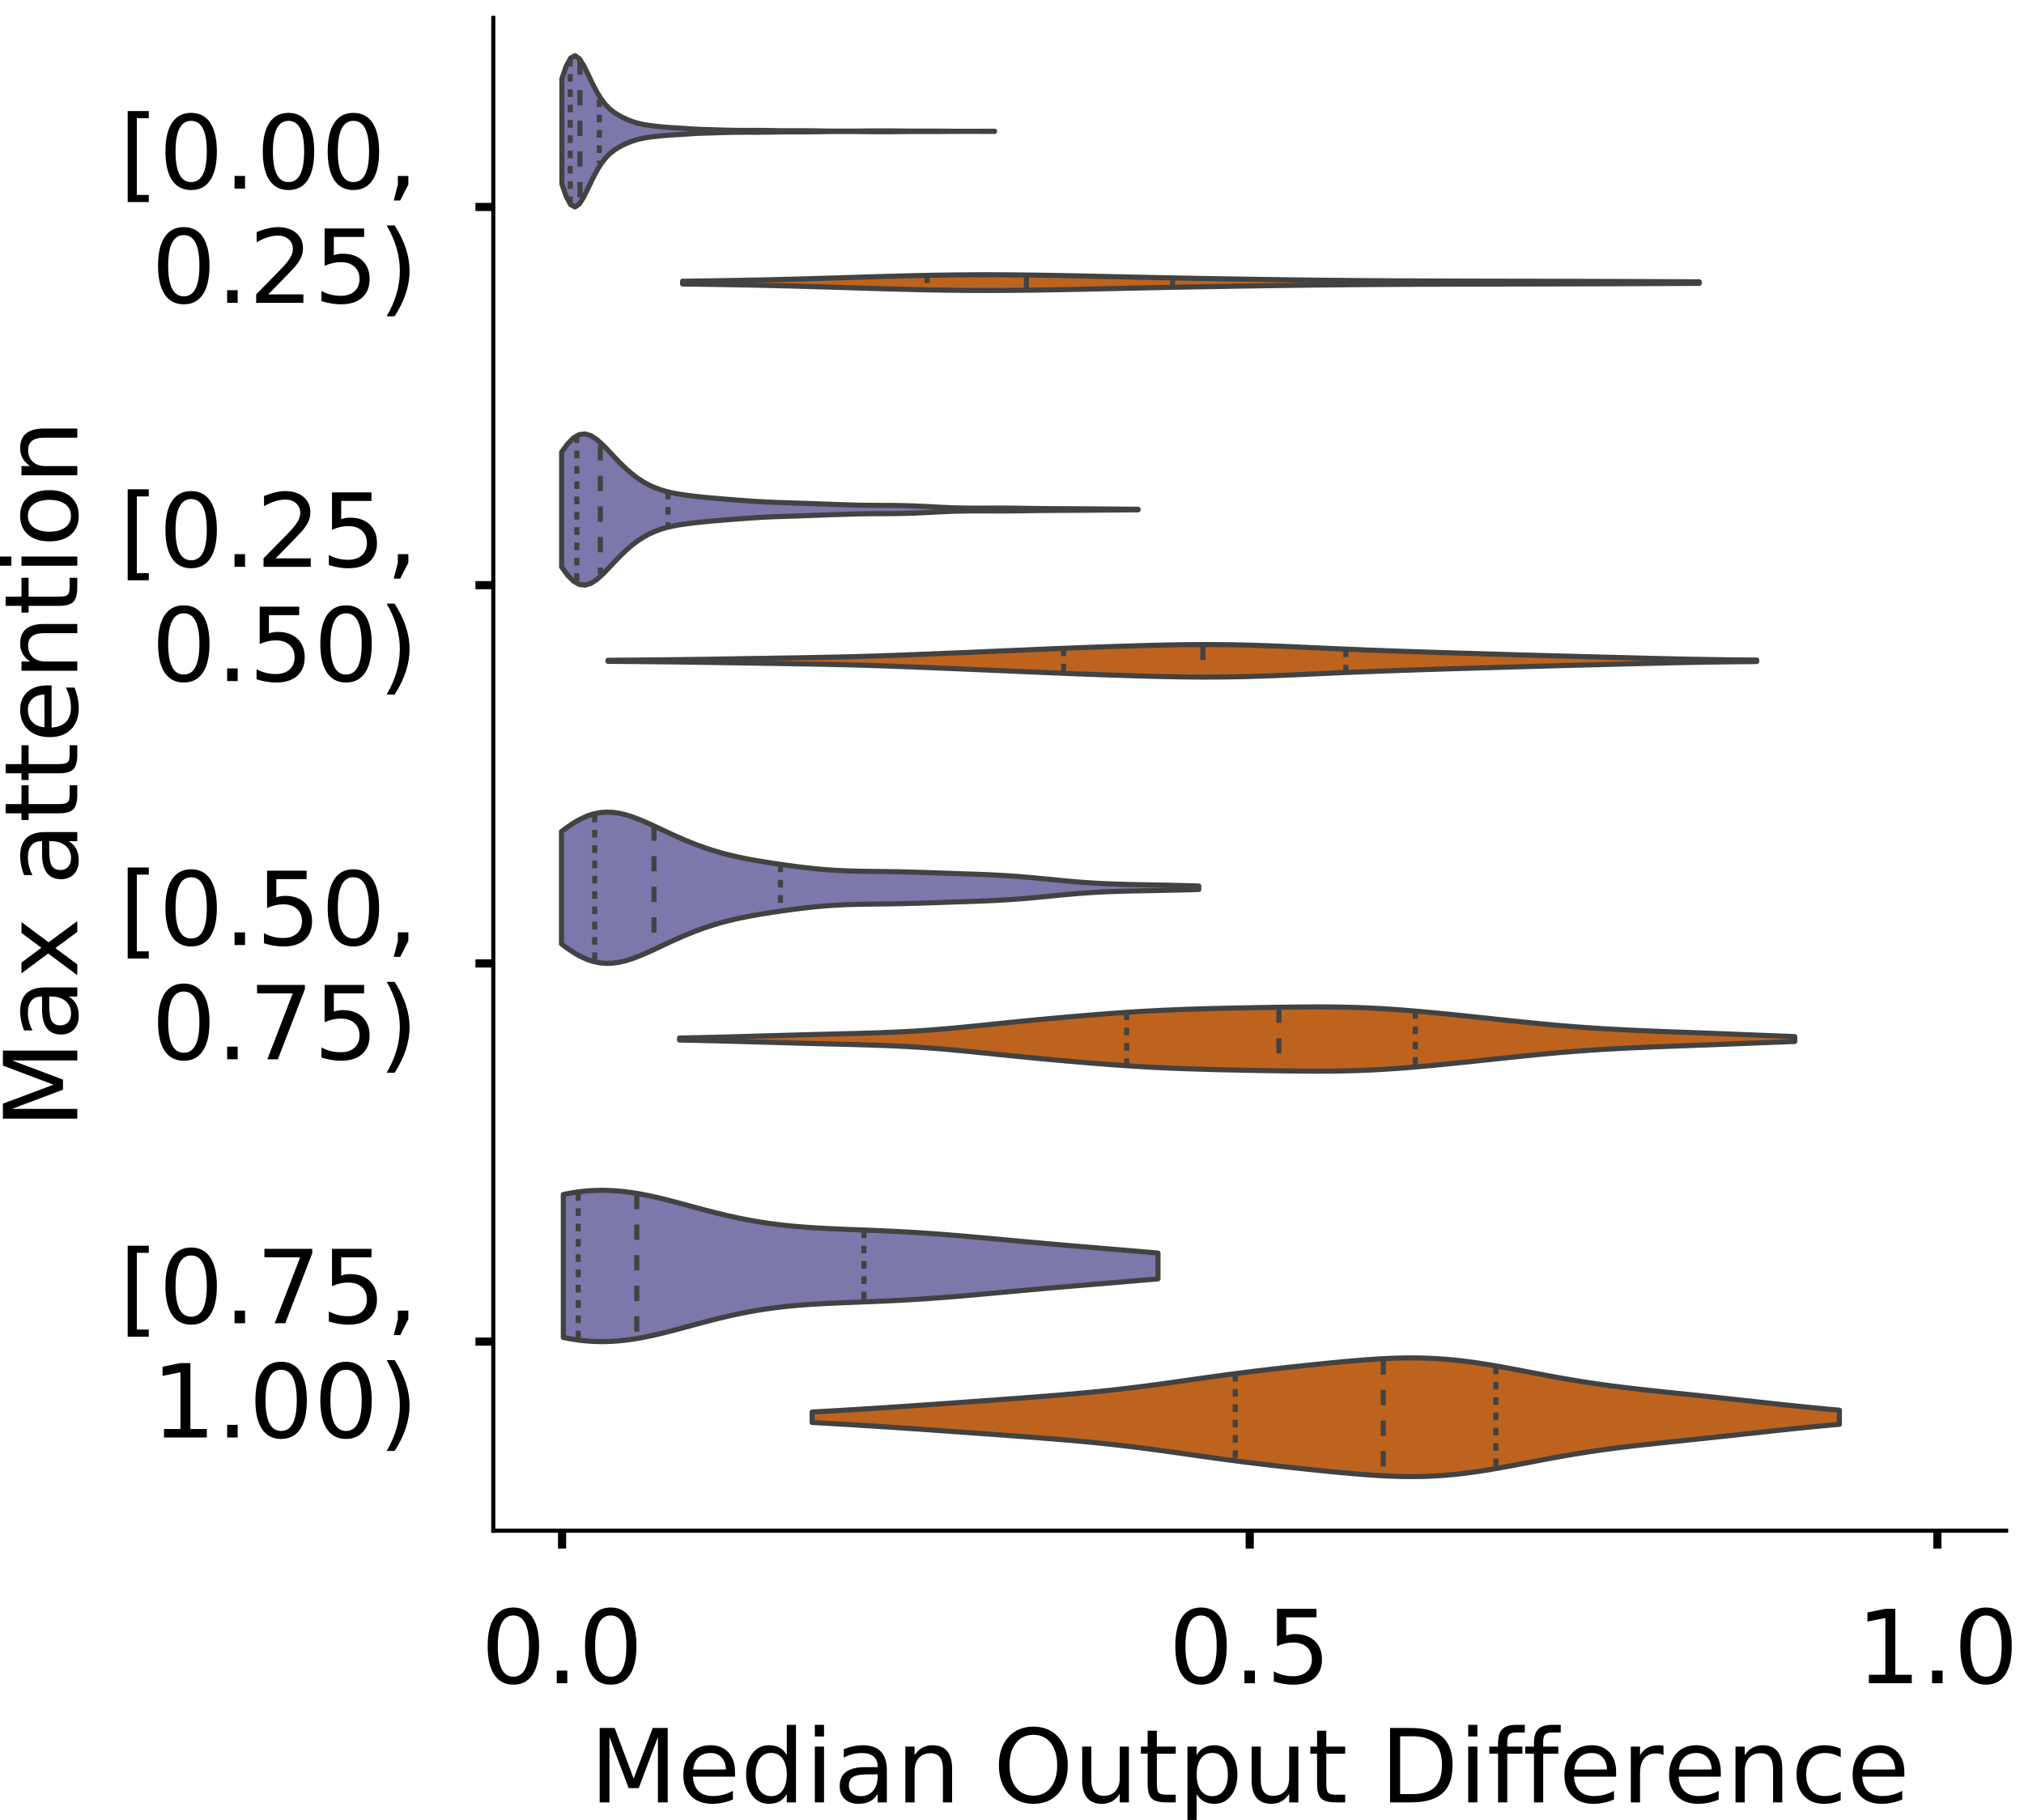 <?xml version="1.0" encoding="utf-8" standalone="no"?>
<!DOCTYPE svg PUBLIC "-//W3C//DTD SVG 1.1//EN"
  "http://www.w3.org/Graphics/SVG/1.1/DTD/svg11.dtd">
<!-- Created with matplotlib (https://matplotlib.org/) -->
<svg height="356.753pt" version="1.1" viewBox="0 0 396.753 356.753" width="396.753pt" xmlns="http://www.w3.org/2000/svg" xmlns:xlink="http://www.w3.org/1999/xlink">
 <defs>
  <style type="text/css">
*{stroke-linecap:butt;stroke-linejoin:round;}
  </style>
 </defs>
 <g id="figure_1">
  <g id="patch_1">
   <path d="M 0 356.753 
L 396.753 356.753 
L 396.753 0 
L 0 0 
z
" style="fill:#ffffff;"/>
  </g>
  <g id="axes_1">
   <g id="patch_2">
    <path d="M 96.7 300.053 
L 393.253 300.053 
L 393.253 3.5 
L 96.7 3.5 
z
" style="fill:#ffffff;"/>
   </g>
   <g id="PolyCollection_1">
    <defs>
     <path d="M 110.144 -320.684 
L 110.144 -341.34 
L 111.001 -343.789 
L 111.858 -345.376 
L 112.714 -345.839 
L 113.571 -345.24 
L 114.428 -343.881 
L 115.285 -342.144 
L 116.142 -340.353 
L 116.998 -338.717 
L 117.855 -337.335 
L 118.712 -336.227 
L 119.569 -335.365 
L 120.426 -334.692 
L 121.282 -334.149 
L 122.139 -333.693 
L 122.996 -333.3 
L 123.853 -332.964 
L 124.71 -332.686 
L 125.567 -332.467 
L 126.423 -332.299 
L 127.28 -332.168 
L 128.137 -332.058 
L 128.994 -331.96 
L 129.851 -331.872 
L 130.707 -331.799 
L 131.564 -331.739 
L 132.421 -331.688 
L 133.278 -331.638 
L 134.135 -331.582 
L 134.992 -331.523 
L 135.848 -331.467 
L 136.705 -331.421 
L 137.562 -331.386 
L 138.419 -331.361 
L 139.276 -331.338 
L 140.132 -331.313 
L 140.989 -331.284 
L 141.846 -331.255 
L 142.703 -331.231 
L 143.56 -331.213 
L 144.417 -331.201 
L 145.273 -331.196 
L 146.13 -331.193 
L 146.987 -331.194 
L 147.844 -331.195 
L 148.701 -331.195 
L 149.557 -331.19 
L 150.414 -331.178 
L 151.271 -331.161 
L 152.128 -331.144 
L 152.985 -331.13 
L 153.842 -331.122 
L 154.698 -331.12 
L 155.555 -331.122 
L 156.412 -331.124 
L 157.269 -331.124 
L 158.126 -331.121 
L 158.982 -331.114 
L 159.839 -331.103 
L 160.696 -331.088 
L 161.553 -331.074 
L 162.41 -331.062 
L 163.267 -331.054 
L 164.123 -331.049 
L 164.98 -331.047 
L 165.837 -331.048 
L 166.694 -331.05 
L 167.551 -331.056 
L 168.407 -331.063 
L 169.264 -331.073 
L 170.121 -331.082 
L 170.978 -331.09 
L 171.835 -331.095 
L 172.691 -331.096 
L 173.548 -331.094 
L 174.405 -331.089 
L 175.262 -331.082 
L 176.119 -331.074 
L 176.976 -331.066 
L 177.832 -331.058 
L 178.689 -331.051 
L 179.546 -331.049 
L 180.403 -331.049 
L 181.26 -331.052 
L 182.116 -331.054 
L 182.973 -331.054 
L 183.83 -331.051 
L 184.687 -331.044 
L 185.544 -331.036 
L 186.401 -331.028 
L 187.257 -331.021 
L 188.114 -331.017 
L 188.971 -331.015 
L 189.828 -331.015 
L 190.685 -331.016 
L 191.541 -331.02 
L 192.398 -331.024 
L 193.255 -331.03 
L 194.112 -331.034 
L 194.969 -331.035 
L 194.969 -330.989 
L 194.969 -330.989 
L 194.112 -330.99 
L 193.255 -330.994 
L 192.398 -330.999 
L 191.541 -331.004 
L 190.685 -331.007 
L 189.828 -331.009 
L 188.971 -331.009 
L 188.114 -331.007 
L 187.257 -331.002 
L 186.401 -330.996 
L 185.544 -330.988 
L 184.687 -330.979 
L 183.83 -330.973 
L 182.973 -330.969 
L 182.116 -330.969 
L 181.26 -330.972 
L 180.403 -330.974 
L 179.546 -330.975 
L 178.689 -330.972 
L 177.832 -330.966 
L 176.976 -330.958 
L 176.119 -330.949 
L 175.262 -330.941 
L 174.405 -330.934 
L 173.548 -330.93 
L 172.691 -330.928 
L 171.835 -330.929 
L 170.978 -330.934 
L 170.121 -330.941 
L 169.264 -330.951 
L 168.407 -330.96 
L 167.551 -330.968 
L 166.694 -330.973 
L 165.837 -330.976 
L 164.98 -330.976 
L 164.123 -330.974 
L 163.267 -330.97 
L 162.41 -330.962 
L 161.553 -330.95 
L 160.696 -330.935 
L 159.839 -330.921 
L 158.982 -330.91 
L 158.126 -330.902 
L 157.269 -330.899 
L 156.412 -330.9 
L 155.555 -330.902 
L 154.698 -330.903 
L 153.842 -330.902 
L 152.985 -330.894 
L 152.128 -330.88 
L 151.271 -330.862 
L 150.414 -330.846 
L 149.557 -330.834 
L 148.701 -330.829 
L 147.844 -330.828 
L 146.987 -330.83 
L 146.13 -330.83 
L 145.273 -330.828 
L 144.417 -330.822 
L 143.56 -330.811 
L 142.703 -330.793 
L 141.846 -330.768 
L 140.989 -330.74 
L 140.132 -330.711 
L 139.276 -330.686 
L 138.419 -330.663 
L 137.562 -330.637 
L 136.705 -330.603 
L 135.848 -330.556 
L 134.992 -330.5 
L 134.135 -330.441 
L 133.278 -330.386 
L 132.421 -330.335 
L 131.564 -330.285 
L 130.707 -330.225 
L 129.851 -330.151 
L 128.994 -330.064 
L 128.137 -329.965 
L 127.28 -329.855 
L 126.423 -329.724 
L 125.567 -329.557 
L 124.71 -329.338 
L 123.853 -329.06 
L 122.996 -328.724 
L 122.139 -328.33 
L 121.282 -327.874 
L 120.426 -327.332 
L 119.569 -326.659 
L 118.712 -325.796 
L 117.855 -324.689 
L 116.998 -323.307 
L 116.142 -321.67 
L 115.285 -319.879 
L 114.428 -318.142 
L 113.571 -316.784 
L 112.714 -316.184 
L 111.858 -316.647 
L 111.001 -318.235 
L 110.144 -320.684 
z
" id="m9e7b9c4197" style="stroke:#424242;"/>
    </defs>
    <g clip-path="url(#pe3a9eec115)">
     <use style="fill:#7c78ab;stroke:#424242;" x="0" xlink:href="#m9e7b9c4197" y="356.753"/>
    </g>
   </g>
   <g id="PolyCollection_2">
    <defs>
     <path d="M 133.806 -301.082 
L 133.806 -301.631 
L 135.819 -301.656 
L 137.832 -301.683 
L 139.845 -301.712 
L 141.858 -301.744 
L 143.871 -301.778 
L 145.884 -301.815 
L 147.897 -301.855 
L 149.91 -301.898 
L 151.923 -301.944 
L 153.936 -301.994 
L 155.949 -302.046 
L 157.962 -302.101 
L 159.975 -302.159 
L 161.988 -302.219 
L 164.001 -302.28 
L 166.014 -302.343 
L 168.028 -302.406 
L 170.041 -302.468 
L 172.054 -302.528 
L 174.067 -302.587 
L 176.08 -302.642 
L 178.093 -302.694 
L 180.106 -302.741 
L 182.119 -302.782 
L 184.132 -302.818 
L 186.145 -302.847 
L 188.158 -302.869 
L 190.171 -302.885 
L 192.184 -302.893 
L 194.197 -302.894 
L 196.21 -302.888 
L 198.223 -302.875 
L 200.236 -302.857 
L 202.249 -302.833 
L 204.262 -302.804 
L 206.275 -302.77 
L 208.288 -302.734 
L 210.301 -302.694 
L 212.314 -302.652 
L 214.327 -302.609 
L 216.34 -302.565 
L 218.353 -302.52 
L 220.366 -302.476 
L 222.38 -302.432 
L 224.393 -302.39 
L 226.406 -302.348 
L 228.419 -302.307 
L 230.432 -302.267 
L 232.445 -302.229 
L 234.458 -302.192 
L 236.471 -302.156 
L 238.484 -302.121 
L 240.497 -302.087 
L 242.51 -302.054 
L 244.523 -302.023 
L 246.536 -301.992 
L 248.549 -301.962 
L 250.562 -301.933 
L 252.575 -301.906 
L 254.588 -301.88 
L 256.601 -301.855 
L 258.614 -301.831 
L 260.627 -301.809 
L 262.64 -301.789 
L 264.653 -301.77 
L 266.666 -301.752 
L 268.679 -301.736 
L 270.692 -301.722 
L 272.705 -301.709 
L 274.718 -301.698 
L 276.731 -301.688 
L 278.745 -301.679 
L 280.758 -301.671 
L 282.771 -301.664 
L 284.784 -301.658 
L 286.797 -301.652 
L 288.81 -301.647 
L 290.823 -301.643 
L 292.836 -301.639 
L 294.849 -301.635 
L 296.862 -301.631 
L 298.875 -301.627 
L 300.888 -301.623 
L 302.901 -301.619 
L 304.914 -301.615 
L 306.927 -301.61 
L 308.94 -301.605 
L 310.953 -301.599 
L 312.966 -301.593 
L 314.979 -301.587 
L 316.992 -301.58 
L 319.005 -301.572 
L 321.018 -301.564 
L 323.031 -301.555 
L 325.044 -301.546 
L 327.057 -301.537 
L 329.07 -301.527 
L 331.083 -301.517 
L 333.097 -301.507 
L 333.097 -301.206 
L 333.097 -301.206 
L 331.083 -301.196 
L 329.07 -301.186 
L 327.057 -301.176 
L 325.044 -301.167 
L 323.031 -301.158 
L 321.018 -301.149 
L 319.005 -301.141 
L 316.992 -301.133 
L 314.979 -301.126 
L 312.966 -301.12 
L 310.953 -301.114 
L 308.94 -301.108 
L 306.927 -301.103 
L 304.914 -301.098 
L 302.901 -301.094 
L 300.888 -301.09 
L 298.875 -301.086 
L 296.862 -301.082 
L 294.849 -301.078 
L 292.836 -301.074 
L 290.823 -301.07 
L 288.81 -301.066 
L 286.797 -301.061 
L 284.784 -301.055 
L 282.771 -301.049 
L 280.758 -301.042 
L 278.745 -301.034 
L 276.731 -301.025 
L 274.718 -301.015 
L 272.705 -301.004 
L 270.692 -300.991 
L 268.679 -300.977 
L 266.666 -300.961 
L 264.653 -300.943 
L 262.64 -300.924 
L 260.627 -300.904 
L 258.614 -300.882 
L 256.601 -300.858 
L 254.588 -300.833 
L 252.575 -300.807 
L 250.562 -300.78 
L 248.549 -300.751 
L 246.536 -300.721 
L 244.523 -300.69 
L 242.51 -300.659 
L 240.497 -300.626 
L 238.484 -300.592 
L 236.471 -300.557 
L 234.458 -300.521 
L 232.445 -300.484 
L 230.432 -300.446 
L 228.419 -300.406 
L 226.406 -300.365 
L 224.393 -300.323 
L 222.38 -300.281 
L 220.366 -300.237 
L 218.353 -300.193 
L 216.34 -300.148 
L 214.327 -300.104 
L 212.314 -300.061 
L 210.301 -300.019 
L 208.288 -299.979 
L 206.275 -299.943 
L 204.262 -299.909 
L 202.249 -299.88 
L 200.236 -299.856 
L 198.223 -299.838 
L 196.21 -299.825 
L 194.197 -299.819 
L 192.184 -299.82 
L 190.171 -299.828 
L 188.158 -299.844 
L 186.145 -299.866 
L 184.132 -299.895 
L 182.119 -299.931 
L 180.106 -299.972 
L 178.093 -300.019 
L 176.08 -300.071 
L 174.067 -300.126 
L 172.054 -300.185 
L 170.041 -300.245 
L 168.028 -300.307 
L 166.014 -300.37 
L 164.001 -300.433 
L 161.988 -300.494 
L 159.975 -300.554 
L 157.962 -300.612 
L 155.949 -300.667 
L 153.936 -300.719 
L 151.923 -300.769 
L 149.91 -300.815 
L 147.897 -300.858 
L 145.884 -300.898 
L 143.871 -300.935 
L 141.858 -300.969 
L 139.845 -301.001 
L 137.832 -301.03 
L 135.819 -301.057 
L 133.806 -301.082 
z
" id="m87ce073714" style="stroke:#424242;"/>
    </defs>
    <g clip-path="url(#pe3a9eec115)">
     <use style="fill:#be631d;stroke:#424242;" x="0" xlink:href="#m87ce073714" y="356.753"/>
    </g>
   </g>
   <g id="PolyCollection_3">
    <defs>
     <path d="M 110.092 -245.624 
L 110.092 -268.123 
L 111.233 -269.698 
L 112.374 -270.873 
L 113.516 -271.551 
L 114.657 -271.701 
L 115.799 -271.364 
L 116.94 -270.63 
L 118.082 -269.619 
L 119.223 -268.451 
L 120.365 -267.233 
L 121.506 -266.044 
L 122.648 -264.936 
L 123.789 -263.939 
L 124.931 -263.065 
L 126.072 -262.315 
L 127.214 -261.686 
L 128.355 -261.167 
L 129.497 -260.747 
L 130.638 -260.41 
L 131.78 -260.141 
L 132.921 -259.924 
L 134.063 -259.745 
L 135.204 -259.591 
L 136.346 -259.455 
L 137.487 -259.332 
L 138.629 -259.219 
L 139.77 -259.115 
L 140.912 -259.016 
L 142.053 -258.922 
L 143.195 -258.832 
L 144.336 -258.743 
L 145.478 -258.657 
L 146.619 -258.573 
L 147.761 -258.495 
L 148.902 -258.424 
L 150.044 -258.362 
L 151.185 -258.309 
L 152.327 -258.265 
L 153.468 -258.226 
L 154.61 -258.189 
L 155.751 -258.152 
L 156.893 -258.114 
L 158.034 -258.074 
L 159.176 -258.032 
L 160.317 -257.99 
L 161.459 -257.948 
L 162.6 -257.907 
L 163.742 -257.867 
L 164.883 -257.829 
L 166.025 -257.793 
L 167.166 -257.76 
L 168.308 -257.732 
L 169.449 -257.71 
L 170.591 -257.696 
L 171.732 -257.687 
L 172.874 -257.683 
L 174.015 -257.679 
L 175.157 -257.671 
L 176.298 -257.657 
L 177.44 -257.633 
L 178.581 -257.599 
L 179.723 -257.555 
L 180.864 -257.503 
L 182.006 -257.445 
L 183.147 -257.386 
L 184.289 -257.328 
L 185.43 -257.275 
L 186.572 -257.23 
L 187.713 -257.194 
L 188.855 -257.169 
L 189.996 -257.155 
L 191.138 -257.149 
L 192.279 -257.15 
L 193.421 -257.154 
L 194.562 -257.158 
L 195.704 -257.16 
L 196.845 -257.157 
L 197.987 -257.149 
L 199.128 -257.136 
L 200.27 -257.12 
L 201.411 -257.102 
L 202.553 -257.086 
L 203.694 -257.071 
L 204.836 -257.059 
L 205.977 -257.05 
L 207.119 -257.043 
L 208.26 -257.037 
L 209.402 -257.031 
L 210.543 -257.025 
L 211.685 -257.018 
L 212.826 -257.01 
L 213.968 -257.001 
L 215.109 -256.993 
L 216.251 -256.984 
L 217.392 -256.975 
L 218.534 -256.966 
L 219.675 -256.956 
L 220.817 -256.946 
L 221.958 -256.936 
L 223.1 -256.925 
L 223.1 -256.822 
L 223.1 -256.822 
L 221.958 -256.811 
L 220.817 -256.801 
L 219.675 -256.791 
L 218.534 -256.781 
L 217.392 -256.772 
L 216.251 -256.763 
L 215.109 -256.754 
L 213.968 -256.746 
L 212.826 -256.737 
L 211.685 -256.729 
L 210.543 -256.722 
L 209.402 -256.716 
L 208.26 -256.71 
L 207.119 -256.704 
L 205.977 -256.697 
L 204.836 -256.688 
L 203.694 -256.676 
L 202.553 -256.661 
L 201.411 -256.645 
L 200.27 -256.627 
L 199.128 -256.611 
L 197.987 -256.598 
L 196.845 -256.59 
L 195.704 -256.587 
L 194.562 -256.589 
L 193.421 -256.593 
L 192.279 -256.597 
L 191.138 -256.598 
L 189.996 -256.592 
L 188.855 -256.578 
L 187.713 -256.553 
L 186.572 -256.517 
L 185.43 -256.472 
L 184.289 -256.419 
L 183.147 -256.361 
L 182.006 -256.302 
L 180.864 -256.244 
L 179.723 -256.192 
L 178.581 -256.148 
L 177.44 -256.114 
L 176.298 -256.09 
L 175.157 -256.076 
L 174.015 -256.068 
L 172.874 -256.064 
L 171.732 -256.06 
L 170.591 -256.051 
L 169.449 -256.037 
L 168.308 -256.015 
L 167.166 -255.987 
L 166.025 -255.954 
L 164.883 -255.918 
L 163.742 -255.88 
L 162.6 -255.84 
L 161.459 -255.799 
L 160.317 -255.757 
L 159.176 -255.715 
L 158.034 -255.673 
L 156.893 -255.633 
L 155.751 -255.595 
L 154.61 -255.558 
L 153.468 -255.521 
L 152.327 -255.482 
L 151.185 -255.438 
L 150.044 -255.385 
L 148.902 -255.323 
L 147.761 -255.252 
L 146.619 -255.174 
L 145.478 -255.09 
L 144.336 -255.004 
L 143.195 -254.915 
L 142.053 -254.825 
L 140.912 -254.731 
L 139.77 -254.632 
L 138.629 -254.528 
L 137.487 -254.415 
L 136.346 -254.292 
L 135.204 -254.156 
L 134.063 -254.002 
L 132.921 -253.823 
L 131.78 -253.606 
L 130.638 -253.337 
L 129.497 -253 
L 128.355 -252.58 
L 127.214 -252.061 
L 126.072 -251.432 
L 124.931 -250.682 
L 123.789 -249.808 
L 122.648 -248.811 
L 121.506 -247.703 
L 120.365 -246.514 
L 119.223 -245.296 
L 118.082 -244.128 
L 116.94 -243.117 
L 115.799 -242.383 
L 114.657 -242.046 
L 113.516 -242.196 
L 112.374 -242.874 
L 111.233 -244.049 
L 110.092 -245.624 
z
" id="me5633588cd" style="stroke:#424242;"/>
    </defs>
    <g clip-path="url(#pe3a9eec115)">
     <use style="fill:#7c78ab;stroke:#424242;" x="0" xlink:href="#me5633588cd" y="356.753"/>
    </g>
   </g>
   <g id="PolyCollection_4">
    <defs>
     <path d="M 119.174 -227.114 
L 119.174 -227.322 
L 121.448 -227.339 
L 123.723 -227.357 
L 125.997 -227.376 
L 128.272 -227.398 
L 130.546 -227.422 
L 132.821 -227.448 
L 135.096 -227.478 
L 137.37 -227.51 
L 139.645 -227.543 
L 141.919 -227.579 
L 144.194 -227.615 
L 146.469 -227.651 
L 148.743 -227.687 
L 151.018 -227.723 
L 153.292 -227.759 
L 155.567 -227.795 
L 157.841 -227.833 
L 160.116 -227.875 
L 162.391 -227.92 
L 164.665 -227.97 
L 166.94 -228.026 
L 169.214 -228.089 
L 171.489 -228.158 
L 173.764 -228.233 
L 176.038 -228.315 
L 178.313 -228.4 
L 180.587 -228.49 
L 182.862 -228.581 
L 185.136 -228.675 
L 187.411 -228.77 
L 189.686 -228.865 
L 191.96 -228.962 
L 194.235 -229.059 
L 196.509 -229.157 
L 198.784 -229.256 
L 201.059 -229.354 
L 203.333 -229.452 
L 205.608 -229.548 
L 207.882 -229.641 
L 210.157 -229.732 
L 212.431 -229.819 
L 214.706 -229.902 
L 216.981 -229.982 
L 219.255 -230.059 
L 221.53 -230.131 
L 223.804 -230.198 
L 226.079 -230.259 
L 228.354 -230.311 
L 230.628 -230.354 
L 232.903 -230.385 
L 235.177 -230.402 
L 237.452 -230.403 
L 239.726 -230.388 
L 242.001 -230.355 
L 244.276 -230.305 
L 246.55 -230.24 
L 248.825 -230.161 
L 251.099 -230.072 
L 253.374 -229.975 
L 255.648 -229.873 
L 257.923 -229.77 
L 260.198 -229.668 
L 262.472 -229.567 
L 264.747 -229.47 
L 267.021 -229.377 
L 269.296 -229.288 
L 271.571 -229.203 
L 273.845 -229.121 
L 276.12 -229.043 
L 278.394 -228.969 
L 280.669 -228.896 
L 282.943 -228.826 
L 285.218 -228.757 
L 287.493 -228.689 
L 289.767 -228.621 
L 292.042 -228.554 
L 294.316 -228.488 
L 296.591 -228.421 
L 298.866 -228.356 
L 301.14 -228.292 
L 303.415 -228.23 
L 305.689 -228.168 
L 307.964 -228.108 
L 310.238 -228.049 
L 312.513 -227.99 
L 314.788 -227.931 
L 317.062 -227.872 
L 319.337 -227.813 
L 321.611 -227.755 
L 323.886 -227.698 
L 326.161 -227.644 
L 328.435 -227.593 
L 330.71 -227.547 
L 332.984 -227.505 
L 335.259 -227.468 
L 337.533 -227.436 
L 339.808 -227.408 
L 342.083 -227.383 
L 344.357 -227.361 
L 344.357 -227.076 
L 344.357 -227.076 
L 342.083 -227.053 
L 339.808 -227.028 
L 337.533 -227 
L 335.259 -226.968 
L 332.984 -226.931 
L 330.71 -226.889 
L 328.435 -226.843 
L 326.161 -226.792 
L 323.886 -226.738 
L 321.611 -226.682 
L 319.337 -226.623 
L 317.062 -226.564 
L 314.788 -226.505 
L 312.513 -226.446 
L 310.238 -226.387 
L 307.964 -226.328 
L 305.689 -226.268 
L 303.415 -226.207 
L 301.14 -226.144 
L 298.866 -226.08 
L 296.591 -226.015 
L 294.316 -225.949 
L 292.042 -225.882 
L 289.767 -225.815 
L 287.493 -225.748 
L 285.218 -225.679 
L 282.943 -225.611 
L 280.669 -225.54 
L 278.394 -225.468 
L 276.12 -225.393 
L 273.845 -225.315 
L 271.571 -225.234 
L 269.296 -225.148 
L 267.021 -225.059 
L 264.747 -224.966 
L 262.472 -224.869 
L 260.198 -224.769 
L 257.923 -224.666 
L 255.648 -224.563 
L 253.374 -224.462 
L 251.099 -224.365 
L 248.825 -224.275 
L 246.55 -224.197 
L 244.276 -224.131 
L 242.001 -224.082 
L 239.726 -224.049 
L 237.452 -224.033 
L 235.177 -224.034 
L 232.903 -224.051 
L 230.628 -224.082 
L 228.354 -224.125 
L 226.079 -224.178 
L 223.804 -224.239 
L 221.53 -224.306 
L 219.255 -224.378 
L 216.981 -224.454 
L 214.706 -224.534 
L 212.431 -224.617 
L 210.157 -224.705 
L 207.882 -224.795 
L 205.608 -224.889 
L 203.333 -224.985 
L 201.059 -225.082 
L 198.784 -225.181 
L 196.509 -225.279 
L 194.235 -225.377 
L 191.96 -225.475 
L 189.686 -225.571 
L 187.411 -225.667 
L 185.136 -225.761 
L 182.862 -225.855 
L 180.587 -225.947 
L 178.313 -226.036 
L 176.038 -226.122 
L 173.764 -226.203 
L 171.489 -226.278 
L 169.214 -226.348 
L 166.94 -226.41 
L 164.665 -226.466 
L 162.391 -226.517 
L 160.116 -226.562 
L 157.841 -226.603 
L 155.567 -226.641 
L 153.292 -226.678 
L 151.018 -226.714 
L 148.743 -226.749 
L 146.469 -226.785 
L 144.194 -226.822 
L 141.919 -226.858 
L 139.645 -226.893 
L 137.37 -226.927 
L 135.096 -226.959 
L 132.821 -226.988 
L 130.546 -227.015 
L 128.272 -227.039 
L 125.997 -227.06 
L 123.723 -227.08 
L 121.448 -227.098 
L 119.174 -227.114 
z
" id="md3960ecb2c" style="stroke:#424242;"/>
    </defs>
    <g clip-path="url(#pe3a9eec115)">
     <use style="fill:#be631d;stroke:#424242;" x="0" xlink:href="#md3960ecb2c" y="356.753"/>
    </g>
   </g>
   <g id="PolyCollection_5">
    <defs>
     <path d="M 110.061 -171.721 
L 110.061 -193.75 
L 111.323 -194.686 
L 112.585 -195.52 
L 113.846 -196.23 
L 115.108 -196.797 
L 116.37 -197.21 
L 117.632 -197.464 
L 118.894 -197.563 
L 120.156 -197.514 
L 121.417 -197.331 
L 122.679 -197.032 
L 123.941 -196.635 
L 125.203 -196.162 
L 126.465 -195.632 
L 127.727 -195.065 
L 128.988 -194.477 
L 130.25 -193.883 
L 131.512 -193.295 
L 132.774 -192.721 
L 134.036 -192.17 
L 135.298 -191.646 
L 136.559 -191.153 
L 137.821 -190.692 
L 139.083 -190.266 
L 140.345 -189.873 
L 141.607 -189.513 
L 142.869 -189.184 
L 144.13 -188.884 
L 145.392 -188.61 
L 146.654 -188.359 
L 147.916 -188.127 
L 149.178 -187.91 
L 150.44 -187.706 
L 151.701 -187.511 
L 152.963 -187.325 
L 154.225 -187.146 
L 155.487 -186.975 
L 156.749 -186.813 
L 158.011 -186.662 
L 159.272 -186.523 
L 160.534 -186.398 
L 161.796 -186.289 
L 163.058 -186.198 
L 164.32 -186.123 
L 165.582 -186.063 
L 166.843 -186.018 
L 168.105 -185.985 
L 169.367 -185.961 
L 170.629 -185.942 
L 171.891 -185.926 
L 173.153 -185.911 
L 174.414 -185.893 
L 175.676 -185.871 
L 176.938 -185.845 
L 178.2 -185.815 
L 179.462 -185.78 
L 180.724 -185.741 
L 181.985 -185.7 
L 183.247 -185.657 
L 184.509 -185.614 
L 185.771 -185.571 
L 187.033 -185.528 
L 188.295 -185.486 
L 189.556 -185.444 
L 190.818 -185.4 
L 192.08 -185.354 
L 193.342 -185.303 
L 194.604 -185.247 
L 195.866 -185.183 
L 197.127 -185.111 
L 198.389 -185.029 
L 199.651 -184.937 
L 200.913 -184.836 
L 202.175 -184.726 
L 203.437 -184.609 
L 204.699 -184.487 
L 205.96 -184.363 
L 207.222 -184.239 
L 208.484 -184.118 
L 209.746 -184.002 
L 211.008 -183.893 
L 212.27 -183.794 
L 213.531 -183.706 
L 214.793 -183.628 
L 216.055 -183.561 
L 217.317 -183.504 
L 218.579 -183.457 
L 219.841 -183.418 
L 221.102 -183.386 
L 222.364 -183.358 
L 223.626 -183.333 
L 224.888 -183.31 
L 226.15 -183.287 
L 227.412 -183.264 
L 228.673 -183.238 
L 229.935 -183.211 
L 231.197 -183.181 
L 232.459 -183.149 
L 233.721 -183.115 
L 234.983 -183.08 
L 234.983 -182.39 
L 234.983 -182.39 
L 233.721 -182.355 
L 232.459 -182.321 
L 231.197 -182.289 
L 229.935 -182.259 
L 228.673 -182.232 
L 227.412 -182.207 
L 226.15 -182.183 
L 224.888 -182.16 
L 223.626 -182.137 
L 222.364 -182.112 
L 221.102 -182.085 
L 219.841 -182.052 
L 218.579 -182.013 
L 217.317 -181.966 
L 216.055 -181.909 
L 214.793 -181.843 
L 213.531 -181.765 
L 212.27 -181.676 
L 211.008 -181.577 
L 209.746 -181.469 
L 208.484 -181.353 
L 207.222 -181.232 
L 205.96 -181.108 
L 204.699 -180.983 
L 203.437 -180.862 
L 202.175 -180.745 
L 200.913 -180.635 
L 199.651 -180.533 
L 198.389 -180.441 
L 197.127 -180.359 
L 195.866 -180.287 
L 194.604 -180.223 
L 193.342 -180.167 
L 192.08 -180.116 
L 190.818 -180.07 
L 189.556 -180.027 
L 188.295 -179.984 
L 187.033 -179.942 
L 185.771 -179.9 
L 184.509 -179.856 
L 183.247 -179.813 
L 181.985 -179.77 
L 180.724 -179.729 
L 179.462 -179.691 
L 178.2 -179.656 
L 176.938 -179.625 
L 175.676 -179.599 
L 174.414 -179.578 
L 173.153 -179.56 
L 171.891 -179.544 
L 170.629 -179.528 
L 169.367 -179.51 
L 168.105 -179.485 
L 166.843 -179.452 
L 165.582 -179.407 
L 164.32 -179.348 
L 163.058 -179.273 
L 161.796 -179.181 
L 160.534 -179.072 
L 159.272 -178.948 
L 158.011 -178.809 
L 156.749 -178.657 
L 155.487 -178.495 
L 154.225 -178.324 
L 152.963 -178.145 
L 151.701 -177.959 
L 150.44 -177.765 
L 149.178 -177.56 
L 147.916 -177.344 
L 146.654 -177.111 
L 145.392 -176.86 
L 144.13 -176.586 
L 142.869 -176.286 
L 141.607 -175.958 
L 140.345 -175.598 
L 139.083 -175.205 
L 137.821 -174.778 
L 136.559 -174.318 
L 135.298 -173.824 
L 134.036 -173.3 
L 132.774 -172.749 
L 131.512 -172.176 
L 130.25 -171.587 
L 128.988 -170.993 
L 127.727 -170.405 
L 126.465 -169.838 
L 125.203 -169.308 
L 123.941 -168.835 
L 122.679 -168.438 
L 121.417 -168.139 
L 120.156 -167.956 
L 118.894 -167.907 
L 117.632 -168.006 
L 116.37 -168.261 
L 115.108 -168.673 
L 113.846 -169.24 
L 112.585 -169.95 
L 111.323 -170.785 
L 110.061 -171.721 
z
" id="m3c5513ad0d" style="stroke:#424242;"/>
    </defs>
    <g clip-path="url(#pe3a9eec115)">
     <use style="fill:#7c78ab;stroke:#424242;" x="0" xlink:href="#m3c5513ad0d" y="356.753"/>
    </g>
   </g>
   <g id="PolyCollection_6">
    <defs>
     <path d="M 133.206 -152.879 
L 133.206 -153.281 
L 135.415 -153.322 
L 137.623 -153.368 
L 139.831 -153.42 
L 142.039 -153.475 
L 144.247 -153.535 
L 146.455 -153.597 
L 148.664 -153.661 
L 150.872 -153.726 
L 153.08 -153.789 
L 155.288 -153.852 
L 157.496 -153.912 
L 159.704 -153.969 
L 161.913 -154.024 
L 164.121 -154.079 
L 166.329 -154.135 
L 168.537 -154.194 
L 170.745 -154.259 
L 172.953 -154.335 
L 175.162 -154.425 
L 177.37 -154.532 
L 179.578 -154.658 
L 181.786 -154.806 
L 183.994 -154.974 
L 186.203 -155.162 
L 188.411 -155.367 
L 190.619 -155.583 
L 192.827 -155.807 
L 195.035 -156.035 
L 197.243 -156.261 
L 199.452 -156.484 
L 201.66 -156.701 
L 203.868 -156.912 
L 206.076 -157.117 
L 208.284 -157.315 
L 210.492 -157.508 
L 212.701 -157.695 
L 214.909 -157.875 
L 217.117 -158.046 
L 219.325 -158.207 
L 221.533 -158.357 
L 223.741 -158.494 
L 225.95 -158.617 
L 228.158 -158.726 
L 230.366 -158.822 
L 232.574 -158.905 
L 234.782 -158.977 
L 236.991 -159.04 
L 239.199 -159.095 
L 241.407 -159.144 
L 243.615 -159.188 
L 245.823 -159.229 
L 248.031 -159.267 
L 250.24 -159.302 
L 252.448 -159.332 
L 254.656 -159.357 
L 256.864 -159.372 
L 259.072 -159.375 
L 261.28 -159.361 
L 263.489 -159.327 
L 265.697 -159.269 
L 267.905 -159.187 
L 270.113 -159.079 
L 272.321 -158.947 
L 274.529 -158.791 
L 276.738 -158.616 
L 278.946 -158.424 
L 281.154 -158.219 
L 283.362 -158.004 
L 285.57 -157.781 
L 287.779 -157.552 
L 289.987 -157.32 
L 292.195 -157.085 
L 294.403 -156.851 
L 296.611 -156.618 
L 298.819 -156.39 
L 301.028 -156.169 
L 303.236 -155.958 
L 305.444 -155.758 
L 307.652 -155.572 
L 309.86 -155.401 
L 312.068 -155.246 
L 314.277 -155.106 
L 316.485 -154.98 
L 318.693 -154.867 
L 320.901 -154.764 
L 323.109 -154.669 
L 325.317 -154.58 
L 327.526 -154.495 
L 329.734 -154.413 
L 331.942 -154.331 
L 334.15 -154.249 
L 336.358 -154.166 
L 338.567 -154.081 
L 340.775 -153.994 
L 342.983 -153.906 
L 345.191 -153.818 
L 347.399 -153.73 
L 349.607 -153.644 
L 351.816 -153.562 
L 351.816 -152.598 
L 351.816 -152.598 
L 349.607 -152.515 
L 347.399 -152.43 
L 345.191 -152.342 
L 342.983 -152.254 
L 340.775 -152.166 
L 338.567 -152.079 
L 336.358 -151.994 
L 334.15 -151.911 
L 331.942 -151.829 
L 329.734 -151.747 
L 327.526 -151.664 
L 325.317 -151.58 
L 323.109 -151.491 
L 320.901 -151.396 
L 318.693 -151.293 
L 316.485 -151.18 
L 314.277 -151.054 
L 312.068 -150.914 
L 309.86 -150.758 
L 307.652 -150.588 
L 305.444 -150.402 
L 303.236 -150.202 
L 301.028 -149.99 
L 298.819 -149.769 
L 296.611 -149.541 
L 294.403 -149.309 
L 292.195 -149.074 
L 289.987 -148.84 
L 287.779 -148.608 
L 285.57 -148.379 
L 283.362 -148.156 
L 281.154 -147.94 
L 278.946 -147.735 
L 276.738 -147.543 
L 274.529 -147.368 
L 272.321 -147.213 
L 270.113 -147.08 
L 267.905 -146.973 
L 265.697 -146.89 
L 263.489 -146.833 
L 261.28 -146.799 
L 259.072 -146.785 
L 256.864 -146.788 
L 254.656 -146.803 
L 252.448 -146.827 
L 250.24 -146.858 
L 248.031 -146.893 
L 245.823 -146.931 
L 243.615 -146.972 
L 241.407 -147.016 
L 239.199 -147.065 
L 236.991 -147.12 
L 234.782 -147.183 
L 232.574 -147.255 
L 230.366 -147.338 
L 228.158 -147.434 
L 225.95 -147.543 
L 223.741 -147.666 
L 221.533 -147.803 
L 219.325 -147.952 
L 217.117 -148.114 
L 214.909 -148.285 
L 212.701 -148.465 
L 210.492 -148.651 
L 208.284 -148.844 
L 206.076 -149.043 
L 203.868 -149.248 
L 201.66 -149.459 
L 199.452 -149.676 
L 197.243 -149.899 
L 195.035 -150.125 
L 192.827 -150.352 
L 190.619 -150.576 
L 188.411 -150.793 
L 186.203 -150.997 
L 183.994 -151.185 
L 181.786 -151.354 
L 179.578 -151.501 
L 177.37 -151.628 
L 175.162 -151.735 
L 172.953 -151.824 
L 170.745 -151.9 
L 168.537 -151.966 
L 166.329 -152.025 
L 164.121 -152.081 
L 161.913 -152.135 
L 159.704 -152.191 
L 157.496 -152.248 
L 155.288 -152.308 
L 153.08 -152.37 
L 150.872 -152.434 
L 148.664 -152.499 
L 146.455 -152.563 
L 144.247 -152.625 
L 142.039 -152.685 
L 139.831 -152.74 
L 137.623 -152.791 
L 135.415 -152.838 
L 133.206 -152.879 
z
" id="meb40411649" style="stroke:#424242;"/>
    </defs>
    <g clip-path="url(#pe3a9eec115)">
     <use style="fill:#be631d;stroke:#424242;" x="0" xlink:href="#meb40411649" y="356.753"/>
    </g>
   </g>
   <g id="PolyCollection_7">
    <defs>
     <path d="M 110.423 -94.588 
L 110.423 -122.605 
L 111.6 -122.84 
L 112.778 -123.036 
L 113.955 -123.193 
L 115.133 -123.311 
L 116.31 -123.387 
L 117.487 -123.424 
L 118.665 -123.422 
L 119.842 -123.381 
L 121.02 -123.304 
L 122.197 -123.191 
L 123.375 -123.045 
L 124.552 -122.868 
L 125.73 -122.663 
L 126.907 -122.433 
L 128.085 -122.181 
L 129.262 -121.91 
L 130.44 -121.623 
L 131.617 -121.324 
L 132.795 -121.015 
L 133.972 -120.7 
L 135.149 -120.382 
L 136.327 -120.064 
L 137.504 -119.749 
L 138.682 -119.438 
L 139.859 -119.135 
L 141.037 -118.842 
L 142.214 -118.559 
L 143.392 -118.29 
L 144.569 -118.034 
L 145.747 -117.793 
L 146.924 -117.567 
L 148.102 -117.358 
L 149.279 -117.164 
L 150.457 -116.986 
L 151.634 -116.824 
L 152.812 -116.677 
L 153.989 -116.545 
L 155.166 -116.426 
L 156.344 -116.319 
L 157.521 -116.224 
L 158.699 -116.139 
L 159.876 -116.064 
L 161.054 -115.996 
L 162.231 -115.935 
L 163.409 -115.88 
L 164.586 -115.828 
L 165.764 -115.78 
L 166.941 -115.734 
L 168.119 -115.689 
L 169.296 -115.643 
L 170.474 -115.597 
L 171.651 -115.549 
L 172.829 -115.499 
L 174.006 -115.446 
L 175.183 -115.389 
L 176.361 -115.329 
L 177.538 -115.265 
L 178.716 -115.197 
L 179.893 -115.124 
L 181.071 -115.048 
L 182.248 -114.967 
L 183.426 -114.883 
L 184.603 -114.794 
L 185.781 -114.703 
L 186.958 -114.608 
L 188.136 -114.51 
L 189.313 -114.409 
L 190.491 -114.307 
L 191.668 -114.203 
L 192.845 -114.097 
L 194.023 -113.99 
L 195.2 -113.883 
L 196.378 -113.775 
L 197.555 -113.667 
L 198.733 -113.56 
L 199.91 -113.452 
L 201.088 -113.345 
L 202.265 -113.239 
L 203.443 -113.134 
L 204.62 -113.029 
L 205.798 -112.926 
L 206.975 -112.823 
L 208.153 -112.721 
L 209.33 -112.62 
L 210.508 -112.52 
L 211.685 -112.42 
L 212.862 -112.321 
L 214.04 -112.222 
L 215.217 -112.123 
L 216.395 -112.025 
L 217.572 -111.926 
L 218.75 -111.827 
L 219.927 -111.729 
L 221.105 -111.63 
L 222.282 -111.53 
L 223.46 -111.431 
L 224.637 -111.331 
L 225.815 -111.231 
L 226.992 -111.131 
L 226.992 -106.063 
L 226.992 -106.063 
L 225.815 -105.963 
L 224.637 -105.863 
L 223.46 -105.763 
L 222.282 -105.663 
L 221.105 -105.564 
L 219.927 -105.465 
L 218.75 -105.366 
L 217.572 -105.268 
L 216.395 -105.169 
L 215.217 -105.071 
L 214.04 -104.972 
L 212.862 -104.873 
L 211.685 -104.774 
L 210.508 -104.674 
L 209.33 -104.574 
L 208.153 -104.473 
L 206.975 -104.371 
L 205.798 -104.268 
L 204.62 -104.164 
L 203.443 -104.06 
L 202.265 -103.954 
L 201.088 -103.848 
L 199.91 -103.742 
L 198.733 -103.634 
L 197.555 -103.526 
L 196.378 -103.419 
L 195.2 -103.311 
L 194.023 -103.203 
L 192.845 -103.097 
L 191.668 -102.991 
L 190.491 -102.887 
L 189.313 -102.784 
L 188.136 -102.684 
L 186.958 -102.586 
L 185.781 -102.491 
L 184.603 -102.399 
L 183.426 -102.311 
L 182.248 -102.226 
L 181.071 -102.146 
L 179.893 -102.069 
L 178.716 -101.997 
L 177.538 -101.929 
L 176.361 -101.865 
L 175.183 -101.804 
L 174.006 -101.748 
L 172.829 -101.695 
L 171.651 -101.645 
L 170.474 -101.597 
L 169.296 -101.551 
L 168.119 -101.505 
L 166.941 -101.46 
L 165.764 -101.413 
L 164.586 -101.365 
L 163.409 -101.314 
L 162.231 -101.258 
L 161.054 -101.197 
L 159.876 -101.13 
L 158.699 -101.054 
L 157.521 -100.97 
L 156.344 -100.875 
L 155.166 -100.768 
L 153.989 -100.649 
L 152.812 -100.516 
L 151.634 -100.369 
L 150.457 -100.207 
L 149.279 -100.03 
L 148.102 -99.836 
L 146.924 -99.626 
L 145.747 -99.401 
L 144.569 -99.16 
L 143.392 -98.904 
L 142.214 -98.634 
L 141.037 -98.352 
L 139.859 -98.058 
L 138.682 -97.755 
L 137.504 -97.445 
L 136.327 -97.129 
L 135.149 -96.811 
L 133.972 -96.493 
L 132.795 -96.179 
L 131.617 -95.87 
L 130.44 -95.57 
L 129.262 -95.283 
L 128.085 -95.012 
L 126.907 -94.76 
L 125.73 -94.53 
L 124.552 -94.325 
L 123.375 -94.149 
L 122.197 -94.003 
L 121.02 -93.89 
L 119.842 -93.812 
L 118.665 -93.772 
L 117.487 -93.769 
L 116.31 -93.806 
L 115.133 -93.883 
L 113.955 -94 
L 112.778 -94.157 
L 111.6 -94.354 
L 110.423 -94.588 
z
" id="md752d674b5" style="stroke:#424242;"/>
    </defs>
    <g clip-path="url(#pe3a9eec115)">
     <use style="fill:#7c78ab;stroke:#424242;" x="0" xlink:href="#md752d674b5" y="356.753"/>
    </g>
   </g>
   <g id="PolyCollection_8">
    <defs>
     <path d="M 159.205 -77.911 
L 159.205 -79.972 
L 161.239 -80.081 
L 163.273 -80.195 
L 165.307 -80.313 
L 167.34 -80.434 
L 169.374 -80.559 
L 171.408 -80.688 
L 173.442 -80.819 
L 175.476 -80.953 
L 177.51 -81.09 
L 179.544 -81.228 
L 181.578 -81.369 
L 183.612 -81.511 
L 185.646 -81.654 
L 187.68 -81.799 
L 189.714 -81.945 
L 191.747 -82.091 
L 193.781 -82.238 
L 195.815 -82.386 
L 197.849 -82.535 
L 199.883 -82.686 
L 201.917 -82.839 
L 203.951 -82.995 
L 205.985 -83.156 
L 208.019 -83.322 
L 210.053 -83.496 
L 212.087 -83.678 
L 214.121 -83.871 
L 216.155 -84.075 
L 218.188 -84.293 
L 220.222 -84.524 
L 222.256 -84.768 
L 224.29 -85.025 
L 226.324 -85.293 
L 228.358 -85.571 
L 230.392 -85.855 
L 232.426 -86.143 
L 234.46 -86.433 
L 236.494 -86.72 
L 238.528 -87.003 
L 240.562 -87.279 
L 242.595 -87.547 
L 244.629 -87.806 
L 246.663 -88.055 
L 248.697 -88.295 
L 250.731 -88.528 
L 252.765 -88.753 
L 254.799 -88.973 
L 256.833 -89.187 
L 258.867 -89.396 
L 260.901 -89.599 
L 262.935 -89.794 
L 264.969 -89.978 
L 267.002 -90.147 
L 269.036 -90.295 
L 271.07 -90.417 
L 273.104 -90.508 
L 275.138 -90.562 
L 277.172 -90.572 
L 279.206 -90.537 
L 281.24 -90.452 
L 283.274 -90.317 
L 285.308 -90.132 
L 287.342 -89.9 
L 289.376 -89.624 
L 291.41 -89.311 
L 293.443 -88.967 
L 295.477 -88.6 
L 297.511 -88.218 
L 299.545 -87.828 
L 301.579 -87.438 
L 303.613 -87.054 
L 305.647 -86.683 
L 307.681 -86.328 
L 309.715 -85.991 
L 311.749 -85.675 
L 313.783 -85.379 
L 315.817 -85.103 
L 317.85 -84.844 
L 319.884 -84.6 
L 321.918 -84.368 
L 323.952 -84.145 
L 325.986 -83.928 
L 328.02 -83.715 
L 330.054 -83.503 
L 332.088 -83.29 
L 334.122 -83.077 
L 336.156 -82.86 
L 338.19 -82.642 
L 340.224 -82.421 
L 342.257 -82.199 
L 344.291 -81.976 
L 346.325 -81.754 
L 348.359 -81.533 
L 350.393 -81.316 
L 352.427 -81.104 
L 354.461 -80.898 
L 356.495 -80.7 
L 358.529 -80.51 
L 360.563 -80.331 
L 360.563 -77.552 
L 360.563 -77.552 
L 358.529 -77.373 
L 356.495 -77.183 
L 354.461 -76.985 
L 352.427 -76.779 
L 350.393 -76.567 
L 348.359 -76.35 
L 346.325 -76.129 
L 344.291 -75.907 
L 342.257 -75.684 
L 340.224 -75.462 
L 338.19 -75.241 
L 336.156 -75.023 
L 334.122 -74.806 
L 332.088 -74.593 
L 330.054 -74.38 
L 328.02 -74.168 
L 325.986 -73.955 
L 323.952 -73.738 
L 321.918 -73.515 
L 319.884 -73.283 
L 317.85 -73.039 
L 315.817 -72.78 
L 313.783 -72.504 
L 311.749 -72.208 
L 309.715 -71.892 
L 307.681 -71.555 
L 305.647 -71.2 
L 303.613 -70.829 
L 301.579 -70.445 
L 299.545 -70.055 
L 297.511 -69.665 
L 295.477 -69.283 
L 293.443 -68.916 
L 291.41 -68.572 
L 289.376 -68.259 
L 287.342 -67.983 
L 285.308 -67.751 
L 283.274 -67.566 
L 281.24 -67.431 
L 279.206 -67.346 
L 277.172 -67.311 
L 275.138 -67.321 
L 273.104 -67.375 
L 271.07 -67.466 
L 269.036 -67.588 
L 267.002 -67.736 
L 264.969 -67.905 
L 262.935 -68.089 
L 260.901 -68.284 
L 258.867 -68.487 
L 256.833 -68.696 
L 254.799 -68.91 
L 252.765 -69.13 
L 250.731 -69.355 
L 248.697 -69.588 
L 246.663 -69.828 
L 244.629 -70.077 
L 242.595 -70.336 
L 240.562 -70.604 
L 238.528 -70.88 
L 236.494 -71.163 
L 234.46 -71.45 
L 232.426 -71.74 
L 230.392 -72.028 
L 228.358 -72.312 
L 226.324 -72.59 
L 224.29 -72.858 
L 222.256 -73.115 
L 220.222 -73.359 
L 218.188 -73.59 
L 216.155 -73.808 
L 214.121 -74.012 
L 212.087 -74.205 
L 210.053 -74.387 
L 208.019 -74.561 
L 205.985 -74.727 
L 203.951 -74.888 
L 201.917 -75.044 
L 199.883 -75.197 
L 197.849 -75.348 
L 195.815 -75.497 
L 193.781 -75.645 
L 191.747 -75.792 
L 189.714 -75.938 
L 187.68 -76.084 
L 185.646 -76.229 
L 183.612 -76.372 
L 181.578 -76.514 
L 179.544 -76.655 
L 177.51 -76.793 
L 175.476 -76.93 
L 173.442 -77.064 
L 171.408 -77.195 
L 169.374 -77.324 
L 167.34 -77.449 
L 165.307 -77.57 
L 163.273 -77.688 
L 161.239 -77.802 
L 159.205 -77.911 
z
" id="mc0a410d0e2" style="stroke:#424242;"/>
    </defs>
    <g clip-path="url(#pe3a9eec115)">
     <use style="fill:#be631d;stroke:#424242;" x="0" xlink:href="#mc0a410d0e2" y="356.753"/>
    </g>
   </g>
   <g id="patch_3">
    <path clip-path="url(#pe3a9eec115)" d="M 110.18 40.569 
L 110.18 40.569 
L 110.18 40.569 
L 110.18 40.569 
z
" style="fill:#7c78ab;stroke:#424242;stroke-linejoin:miter;stroke-width:0.5;"/>
   </g>
   <g id="patch_4">
    <path clip-path="url(#pe3a9eec115)" d="M 110.18 40.569 
L 110.18 40.569 
L 110.18 40.569 
L 110.18 40.569 
z
" style="fill:#be631d;stroke:#424242;stroke-linejoin:miter;stroke-width:0.5;"/>
   </g>
   <g id="matplotlib.axis_1">
    <g id="xtick_1">
     <g id="line2d_1">
      <defs>
       <path d="M 0 0 
L 0 3.5 
" id="ma1a30f605e" style="stroke:#000000;stroke-width:1.6;"/>
      </defs>
      <g>
       <use style="stroke:#000000;stroke-width:1.6;" x="110.18" xlink:href="#ma1a30f605e" y="300.053"/>
      </g>
     </g>
     <g id="text_1">
      <!-- 0.0 -->
      <defs>
       <path d="M 31.781 66.406 
Q 24.172 66.406 20.328 58.906 
Q 16.5 51.422 16.5 36.375 
Q 16.5 21.391 20.328 13.891 
Q 24.172 6.391 31.781 6.391 
Q 39.453 6.391 43.281 13.891 
Q 47.125 21.391 47.125 36.375 
Q 47.125 51.422 43.281 58.906 
Q 39.453 66.406 31.781 66.406 
z
M 31.781 74.219 
Q 44.047 74.219 50.516 64.516 
Q 56.984 54.828 56.984 36.375 
Q 56.984 17.969 50.516 8.266 
Q 44.047 -1.422 31.781 -1.422 
Q 19.531 -1.422 13.062 8.266 
Q 6.594 17.969 6.594 36.375 
Q 6.594 54.828 13.062 64.516 
Q 19.531 74.219 31.781 74.219 
z
" id="DejaVuSans-48"/>
       <path d="M 10.688 12.406 
L 21 12.406 
L 21 0 
L 10.688 0 
z
" id="DejaVuSans-46"/>
      </defs>
      <g transform="translate(94.277 329.95)scale(0.2 -0.2)">
       <use xlink:href="#DejaVuSans-48"/>
       <use x="63.623" xlink:href="#DejaVuSans-46"/>
       <use x="95.41" xlink:href="#DejaVuSans-48"/>
      </g>
     </g>
    </g>
    <g id="xtick_2">
     <g id="line2d_2">
      <g>
       <use style="stroke:#000000;stroke-width:1.6;" x="244.977" xlink:href="#ma1a30f605e" y="300.053"/>
      </g>
     </g>
     <g id="text_2">
      <!-- 0.5 -->
      <defs>
       <path d="M 10.797 72.906 
L 49.516 72.906 
L 49.516 64.594 
L 19.828 64.594 
L 19.828 46.734 
Q 21.969 47.469 24.109 47.828 
Q 26.266 48.188 28.422 48.188 
Q 40.625 48.188 47.75 41.5 
Q 54.891 34.812 54.891 23.391 
Q 54.891 11.625 47.562 5.094 
Q 40.234 -1.422 26.906 -1.422 
Q 22.312 -1.422 17.547 -0.641 
Q 12.797 0.141 7.719 1.703 
L 7.719 11.625 
Q 12.109 9.234 16.797 8.062 
Q 21.484 6.891 26.703 6.891 
Q 35.156 6.891 40.078 11.328 
Q 45.016 15.766 45.016 23.391 
Q 45.016 31 40.078 35.438 
Q 35.156 39.891 26.703 39.891 
Q 22.75 39.891 18.812 39.016 
Q 14.891 38.141 10.797 36.281 
z
" id="DejaVuSans-53"/>
      </defs>
      <g transform="translate(229.074 329.95)scale(0.2 -0.2)">
       <use xlink:href="#DejaVuSans-48"/>
       <use x="63.623" xlink:href="#DejaVuSans-46"/>
       <use x="95.41" xlink:href="#DejaVuSans-53"/>
      </g>
     </g>
    </g>
    <g id="xtick_3">
     <g id="line2d_3">
      <g>
       <use style="stroke:#000000;stroke-width:1.6;" x="379.774" xlink:href="#ma1a30f605e" y="300.053"/>
      </g>
     </g>
     <g id="text_3">
      <!-- 1.0 -->
      <defs>
       <path d="M 12.406 8.297 
L 28.516 8.297 
L 28.516 63.922 
L 10.984 60.406 
L 10.984 69.391 
L 28.422 72.906 
L 38.281 72.906 
L 38.281 8.297 
L 54.391 8.297 
L 54.391 0 
L 12.406 0 
z
" id="DejaVuSans-49"/>
      </defs>
      <g transform="translate(363.871 329.95)scale(0.2 -0.2)">
       <use xlink:href="#DejaVuSans-49"/>
       <use x="63.623" xlink:href="#DejaVuSans-46"/>
       <use x="95.41" xlink:href="#DejaVuSans-48"/>
      </g>
     </g>
    </g>
    <g id="text_4">
     <!-- Median Output Difference -->
     <defs>
      <path d="M 9.812 72.906 
L 24.516 72.906 
L 43.109 23.297 
L 61.812 72.906 
L 76.516 72.906 
L 76.516 0 
L 66.891 0 
L 66.891 64.016 
L 48.094 14.016 
L 38.188 14.016 
L 19.391 64.016 
L 19.391 0 
L 9.812 0 
z
" id="DejaVuSans-77"/>
      <path d="M 56.203 29.594 
L 56.203 25.203 
L 14.891 25.203 
Q 15.484 15.922 20.484 11.062 
Q 25.484 6.203 34.422 6.203 
Q 39.594 6.203 44.453 7.469 
Q 49.312 8.734 54.109 11.281 
L 54.109 2.781 
Q 49.266 0.734 44.188 -0.344 
Q 39.109 -1.422 33.891 -1.422 
Q 20.797 -1.422 13.156 6.188 
Q 5.516 13.812 5.516 26.812 
Q 5.516 40.234 12.766 48.109 
Q 20.016 56 32.328 56 
Q 43.359 56 49.781 48.891 
Q 56.203 41.797 56.203 29.594 
z
M 47.219 32.234 
Q 47.125 39.594 43.094 43.984 
Q 39.062 48.391 32.422 48.391 
Q 24.906 48.391 20.391 44.141 
Q 15.875 39.891 15.188 32.172 
z
" id="DejaVuSans-101"/>
      <path d="M 45.406 46.391 
L 45.406 75.984 
L 54.391 75.984 
L 54.391 0 
L 45.406 0 
L 45.406 8.203 
Q 42.578 3.328 38.25 0.953 
Q 33.938 -1.422 27.875 -1.422 
Q 17.969 -1.422 11.734 6.484 
Q 5.516 14.406 5.516 27.297 
Q 5.516 40.188 11.734 48.094 
Q 17.969 56 27.875 56 
Q 33.938 56 38.25 53.625 
Q 42.578 51.266 45.406 46.391 
z
M 14.797 27.297 
Q 14.797 17.391 18.875 11.75 
Q 22.953 6.109 30.078 6.109 
Q 37.203 6.109 41.297 11.75 
Q 45.406 17.391 45.406 27.297 
Q 45.406 37.203 41.297 42.844 
Q 37.203 48.484 30.078 48.484 
Q 22.953 48.484 18.875 42.844 
Q 14.797 37.203 14.797 27.297 
z
" id="DejaVuSans-100"/>
      <path d="M 9.422 54.688 
L 18.406 54.688 
L 18.406 0 
L 9.422 0 
z
M 9.422 75.984 
L 18.406 75.984 
L 18.406 64.594 
L 9.422 64.594 
z
" id="DejaVuSans-105"/>
      <path d="M 34.281 27.484 
Q 23.391 27.484 19.188 25 
Q 14.984 22.516 14.984 16.5 
Q 14.984 11.719 18.141 8.906 
Q 21.297 6.109 26.703 6.109 
Q 34.188 6.109 38.703 11.406 
Q 43.219 16.703 43.219 25.484 
L 43.219 27.484 
z
M 52.203 31.203 
L 52.203 0 
L 43.219 0 
L 43.219 8.297 
Q 40.141 3.328 35.547 0.953 
Q 30.953 -1.422 24.312 -1.422 
Q 15.922 -1.422 10.953 3.297 
Q 6 8.016 6 15.922 
Q 6 25.141 12.172 29.828 
Q 18.359 34.516 30.609 34.516 
L 43.219 34.516 
L 43.219 35.406 
Q 43.219 41.609 39.141 45 
Q 35.062 48.391 27.688 48.391 
Q 23 48.391 18.547 47.266 
Q 14.109 46.141 10.016 43.891 
L 10.016 52.203 
Q 14.938 54.109 19.578 55.047 
Q 24.219 56 28.609 56 
Q 40.484 56 46.344 49.844 
Q 52.203 43.703 52.203 31.203 
z
" id="DejaVuSans-97"/>
      <path d="M 54.891 33.016 
L 54.891 0 
L 45.906 0 
L 45.906 32.719 
Q 45.906 40.484 42.875 44.328 
Q 39.844 48.188 33.797 48.188 
Q 26.516 48.188 22.312 43.547 
Q 18.109 38.922 18.109 30.906 
L 18.109 0 
L 9.078 0 
L 9.078 54.688 
L 18.109 54.688 
L 18.109 46.188 
Q 21.344 51.125 25.703 53.562 
Q 30.078 56 35.797 56 
Q 45.219 56 50.047 50.172 
Q 54.891 44.344 54.891 33.016 
z
" id="DejaVuSans-110"/>
      <path id="DejaVuSans-32"/>
      <path d="M 39.406 66.219 
Q 28.656 66.219 22.328 58.203 
Q 16.016 50.203 16.016 36.375 
Q 16.016 22.609 22.328 14.594 
Q 28.656 6.594 39.406 6.594 
Q 50.141 6.594 56.422 14.594 
Q 62.703 22.609 62.703 36.375 
Q 62.703 50.203 56.422 58.203 
Q 50.141 66.219 39.406 66.219 
z
M 39.406 74.219 
Q 54.734 74.219 63.906 63.938 
Q 73.094 53.656 73.094 36.375 
Q 73.094 19.141 63.906 8.859 
Q 54.734 -1.422 39.406 -1.422 
Q 24.031 -1.422 14.812 8.828 
Q 5.609 19.094 5.609 36.375 
Q 5.609 53.656 14.812 63.938 
Q 24.031 74.219 39.406 74.219 
z
" id="DejaVuSans-79"/>
      <path d="M 8.5 21.578 
L 8.5 54.688 
L 17.484 54.688 
L 17.484 21.922 
Q 17.484 14.156 20.5 10.266 
Q 23.531 6.391 29.594 6.391 
Q 36.859 6.391 41.078 11.031 
Q 45.312 15.672 45.312 23.688 
L 45.312 54.688 
L 54.297 54.688 
L 54.297 0 
L 45.312 0 
L 45.312 8.406 
Q 42.047 3.422 37.719 1 
Q 33.406 -1.422 27.688 -1.422 
Q 18.266 -1.422 13.375 4.438 
Q 8.5 10.297 8.5 21.578 
z
M 31.109 56 
z
" id="DejaVuSans-117"/>
      <path d="M 18.312 70.219 
L 18.312 54.688 
L 36.812 54.688 
L 36.812 47.703 
L 18.312 47.703 
L 18.312 18.016 
Q 18.312 11.328 20.141 9.422 
Q 21.969 7.516 27.594 7.516 
L 36.812 7.516 
L 36.812 0 
L 27.594 0 
Q 17.188 0 13.234 3.875 
Q 9.281 7.766 9.281 18.016 
L 9.281 47.703 
L 2.688 47.703 
L 2.688 54.688 
L 9.281 54.688 
L 9.281 70.219 
z
" id="DejaVuSans-116"/>
      <path d="M 18.109 8.203 
L 18.109 -20.797 
L 9.078 -20.797 
L 9.078 54.688 
L 18.109 54.688 
L 18.109 46.391 
Q 20.953 51.266 25.266 53.625 
Q 29.594 56 35.594 56 
Q 45.562 56 51.781 48.094 
Q 58.016 40.188 58.016 27.297 
Q 58.016 14.406 51.781 6.484 
Q 45.562 -1.422 35.594 -1.422 
Q 29.594 -1.422 25.266 0.953 
Q 20.953 3.328 18.109 8.203 
z
M 48.688 27.297 
Q 48.688 37.203 44.609 42.844 
Q 40.531 48.484 33.406 48.484 
Q 26.266 48.484 22.188 42.844 
Q 18.109 37.203 18.109 27.297 
Q 18.109 17.391 22.188 11.75 
Q 26.266 6.109 33.406 6.109 
Q 40.531 6.109 44.609 11.75 
Q 48.688 17.391 48.688 27.297 
z
" id="DejaVuSans-112"/>
      <path d="M 19.672 64.797 
L 19.672 8.109 
L 31.594 8.109 
Q 46.688 8.109 53.688 14.938 
Q 60.688 21.781 60.688 36.531 
Q 60.688 51.172 53.688 57.984 
Q 46.688 64.797 31.594 64.797 
z
M 9.812 72.906 
L 30.078 72.906 
Q 51.266 72.906 61.172 64.094 
Q 71.094 55.281 71.094 36.531 
Q 71.094 17.672 61.125 8.828 
Q 51.172 0 30.078 0 
L 9.812 0 
z
" id="DejaVuSans-68"/>
      <path d="M 37.109 75.984 
L 37.109 68.5 
L 28.516 68.5 
Q 23.688 68.5 21.797 66.547 
Q 19.922 64.594 19.922 59.516 
L 19.922 54.688 
L 34.719 54.688 
L 34.719 47.703 
L 19.922 47.703 
L 19.922 0 
L 10.891 0 
L 10.891 47.703 
L 2.297 47.703 
L 2.297 54.688 
L 10.891 54.688 
L 10.891 58.5 
Q 10.891 67.625 15.141 71.797 
Q 19.391 75.984 28.609 75.984 
z
" id="DejaVuSans-102"/>
      <path d="M 41.109 46.297 
Q 39.594 47.172 37.812 47.578 
Q 36.031 48 33.891 48 
Q 26.266 48 22.188 43.047 
Q 18.109 38.094 18.109 28.812 
L 18.109 0 
L 9.078 0 
L 9.078 54.688 
L 18.109 54.688 
L 18.109 46.188 
Q 20.953 51.172 25.484 53.578 
Q 30.031 56 36.531 56 
Q 37.453 56 38.578 55.875 
Q 39.703 55.766 41.062 55.516 
z
" id="DejaVuSans-114"/>
      <path d="M 48.781 52.594 
L 48.781 44.188 
Q 44.969 46.297 41.141 47.344 
Q 37.312 48.391 33.406 48.391 
Q 24.656 48.391 19.812 42.844 
Q 14.984 37.312 14.984 27.297 
Q 14.984 17.281 19.812 11.734 
Q 24.656 6.203 33.406 6.203 
Q 37.312 6.203 41.141 7.25 
Q 44.969 8.297 48.781 10.406 
L 48.781 2.094 
Q 45.016 0.344 40.984 -0.531 
Q 36.969 -1.422 32.422 -1.422 
Q 20.062 -1.422 12.781 6.344 
Q 5.516 14.109 5.516 27.297 
Q 5.516 40.672 12.859 48.328 
Q 20.219 56 33.016 56 
Q 37.156 56 41.109 55.141 
Q 45.062 54.297 48.781 52.594 
z
" id="DejaVuSans-99"/>
     </defs>
     <g transform="translate(115.589 353.306)scale(0.2 -0.2)">
      <use xlink:href="#DejaVuSans-77"/>
      <use x="86.279" xlink:href="#DejaVuSans-101"/>
      <use x="147.803" xlink:href="#DejaVuSans-100"/>
      <use x="211.279" xlink:href="#DejaVuSans-105"/>
      <use x="239.062" xlink:href="#DejaVuSans-97"/>
      <use x="300.342" xlink:href="#DejaVuSans-110"/>
      <use x="363.721" xlink:href="#DejaVuSans-32"/>
      <use x="395.508" xlink:href="#DejaVuSans-79"/>
      <use x="474.219" xlink:href="#DejaVuSans-117"/>
      <use x="537.598" xlink:href="#DejaVuSans-116"/>
      <use x="576.807" xlink:href="#DejaVuSans-112"/>
      <use x="640.283" xlink:href="#DejaVuSans-117"/>
      <use x="703.662" xlink:href="#DejaVuSans-116"/>
      <use x="742.871" xlink:href="#DejaVuSans-32"/>
      <use x="774.658" xlink:href="#DejaVuSans-68"/>
      <use x="851.66" xlink:href="#DejaVuSans-105"/>
      <use x="879.443" xlink:href="#DejaVuSans-102"/>
      <use x="914.648" xlink:href="#DejaVuSans-102"/>
      <use x="949.854" xlink:href="#DejaVuSans-101"/>
      <use x="1011.377" xlink:href="#DejaVuSans-114"/>
      <use x="1052.459" xlink:href="#DejaVuSans-101"/>
      <use x="1113.982" xlink:href="#DejaVuSans-110"/>
      <use x="1177.361" xlink:href="#DejaVuSans-99"/>
      <use x="1232.342" xlink:href="#DejaVuSans-101"/>
     </g>
    </g>
   </g>
   <g id="matplotlib.axis_2">
    <g id="ytick_1">
     <g id="line2d_4">
      <defs>
       <path d="M 0 0 
L -3.5 0 
" id="m11a5a6581f" style="stroke:#000000;stroke-width:1.6;"/>
      </defs>
      <g>
       <use style="stroke:#000000;stroke-width:1.6;" x="96.7" xlink:href="#m11a5a6581f" y="40.569"/>
      </g>
     </g>
     <g id="text_5">
      <!-- [0.00, -->
      <defs>
       <path d="M 8.594 75.984 
L 29.297 75.984 
L 29.297 69 
L 17.578 69 
L 17.578 -6.203 
L 29.297 -6.203 
L 29.297 -13.188 
L 8.594 -13.188 
z
" id="DejaVuSans-91"/>
       <path d="M 11.719 12.406 
L 22.016 12.406 
L 22.016 4 
L 14.016 -11.625 
L 7.719 -11.625 
L 11.719 4 
z
" id="DejaVuSans-44"/>
      </defs>
      <g transform="translate(23.309 36.97)scale(0.2 -0.2)">
       <use xlink:href="#DejaVuSans-91"/>
       <use x="39.014" xlink:href="#DejaVuSans-48"/>
       <use x="102.637" xlink:href="#DejaVuSans-46"/>
       <use x="134.424" xlink:href="#DejaVuSans-48"/>
       <use x="198.047" xlink:href="#DejaVuSans-48"/>
       <use x="261.67" xlink:href="#DejaVuSans-44"/>
      </g>
      <!-- 0.25) -->
      <defs>
       <path d="M 19.188 8.297 
L 53.609 8.297 
L 53.609 0 
L 7.328 0 
L 7.328 8.297 
Q 12.938 14.109 22.625 23.891 
Q 32.328 33.688 34.812 36.531 
Q 39.547 41.844 41.422 45.531 
Q 43.312 49.219 43.312 52.781 
Q 43.312 58.594 39.234 62.25 
Q 35.156 65.922 28.609 65.922 
Q 23.969 65.922 18.812 64.312 
Q 13.672 62.703 7.812 59.422 
L 7.812 69.391 
Q 13.766 71.781 18.938 73 
Q 24.125 74.219 28.422 74.219 
Q 39.75 74.219 46.484 68.547 
Q 53.219 62.891 53.219 53.422 
Q 53.219 48.922 51.531 44.891 
Q 49.859 40.875 45.406 35.406 
Q 44.188 33.984 37.641 27.219 
Q 31.109 20.453 19.188 8.297 
z
" id="DejaVuSans-50"/>
       <path d="M 8.016 75.875 
L 15.828 75.875 
Q 23.141 64.359 26.781 53.312 
Q 30.422 42.281 30.422 31.391 
Q 30.422 20.453 26.781 9.375 
Q 23.141 -1.703 15.828 -13.188 
L 8.016 -13.188 
Q 14.5 -2 17.703 9.062 
Q 20.906 20.125 20.906 31.391 
Q 20.906 42.672 17.703 53.656 
Q 14.5 64.656 8.016 75.875 
z
" id="DejaVuSans-41"/>
      </defs>
      <g transform="translate(29.666 59.365)scale(0.2 -0.2)">
       <use xlink:href="#DejaVuSans-48"/>
       <use x="63.623" xlink:href="#DejaVuSans-46"/>
       <use x="95.41" xlink:href="#DejaVuSans-50"/>
       <use x="159.033" xlink:href="#DejaVuSans-53"/>
       <use x="222.656" xlink:href="#DejaVuSans-41"/>
      </g>
     </g>
    </g>
    <g id="ytick_2">
     <g id="line2d_5">
      <g>
       <use style="stroke:#000000;stroke-width:1.6;" x="96.7" xlink:href="#m11a5a6581f" y="114.707"/>
      </g>
     </g>
     <g id="text_6">
      <!-- [0.25, -->
      <g transform="translate(23.309 111.108)scale(0.2 -0.2)">
       <use xlink:href="#DejaVuSans-91"/>
       <use x="39.014" xlink:href="#DejaVuSans-48"/>
       <use x="102.637" xlink:href="#DejaVuSans-46"/>
       <use x="134.424" xlink:href="#DejaVuSans-50"/>
       <use x="198.047" xlink:href="#DejaVuSans-53"/>
       <use x="261.67" xlink:href="#DejaVuSans-44"/>
      </g>
      <!-- 0.50) -->
      <g transform="translate(29.666 133.504)scale(0.2 -0.2)">
       <use xlink:href="#DejaVuSans-48"/>
       <use x="63.623" xlink:href="#DejaVuSans-46"/>
       <use x="95.41" xlink:href="#DejaVuSans-53"/>
       <use x="159.033" xlink:href="#DejaVuSans-48"/>
       <use x="222.656" xlink:href="#DejaVuSans-41"/>
      </g>
     </g>
    </g>
    <g id="ytick_3">
     <g id="line2d_6">
      <g>
       <use style="stroke:#000000;stroke-width:1.6;" x="96.7" xlink:href="#m11a5a6581f" y="188.846"/>
      </g>
     </g>
     <g id="text_7">
      <!-- [0.50, -->
      <g transform="translate(23.309 185.246)scale(0.2 -0.2)">
       <use xlink:href="#DejaVuSans-91"/>
       <use x="39.014" xlink:href="#DejaVuSans-48"/>
       <use x="102.637" xlink:href="#DejaVuSans-46"/>
       <use x="134.424" xlink:href="#DejaVuSans-53"/>
       <use x="198.047" xlink:href="#DejaVuSans-48"/>
       <use x="261.67" xlink:href="#DejaVuSans-44"/>
      </g>
      <!-- 0.75) -->
      <defs>
       <path d="M 8.203 72.906 
L 55.078 72.906 
L 55.078 68.703 
L 28.609 0 
L 18.312 0 
L 43.219 64.594 
L 8.203 64.594 
z
" id="DejaVuSans-55"/>
      </defs>
      <g transform="translate(29.666 207.642)scale(0.2 -0.2)">
       <use xlink:href="#DejaVuSans-48"/>
       <use x="63.623" xlink:href="#DejaVuSans-46"/>
       <use x="95.41" xlink:href="#DejaVuSans-55"/>
       <use x="159.033" xlink:href="#DejaVuSans-53"/>
       <use x="222.656" xlink:href="#DejaVuSans-41"/>
      </g>
     </g>
    </g>
    <g id="ytick_4">
     <g id="line2d_7">
      <g>
       <use style="stroke:#000000;stroke-width:1.6;" x="96.7" xlink:href="#m11a5a6581f" y="262.984"/>
      </g>
     </g>
     <g id="text_8">
      <!-- [0.75, -->
      <g transform="translate(23.309 259.385)scale(0.2 -0.2)">
       <use xlink:href="#DejaVuSans-91"/>
       <use x="39.014" xlink:href="#DejaVuSans-48"/>
       <use x="102.637" xlink:href="#DejaVuSans-46"/>
       <use x="134.424" xlink:href="#DejaVuSans-55"/>
       <use x="198.047" xlink:href="#DejaVuSans-53"/>
       <use x="261.67" xlink:href="#DejaVuSans-44"/>
      </g>
      <!-- 1.00) -->
      <g transform="translate(29.666 281.78)scale(0.2 -0.2)">
       <use xlink:href="#DejaVuSans-49"/>
       <use x="63.623" xlink:href="#DejaVuSans-46"/>
       <use x="95.41" xlink:href="#DejaVuSans-48"/>
       <use x="159.033" xlink:href="#DejaVuSans-48"/>
       <use x="222.656" xlink:href="#DejaVuSans-41"/>
      </g>
     </g>
    </g>
    <g id="text_9">
     <!-- Max attention -->
     <defs>
      <path d="M 54.891 54.688 
L 35.109 28.078 
L 55.906 0 
L 45.312 0 
L 29.391 21.484 
L 13.484 0 
L 2.875 0 
L 24.125 28.609 
L 4.688 54.688 
L 15.281 54.688 
L 29.781 35.203 
L 44.281 54.688 
z
" id="DejaVuSans-120"/>
      <path d="M 30.609 48.391 
Q 23.391 48.391 19.188 42.75 
Q 14.984 37.109 14.984 27.297 
Q 14.984 17.484 19.156 11.844 
Q 23.344 6.203 30.609 6.203 
Q 37.797 6.203 41.984 11.859 
Q 46.188 17.531 46.188 27.297 
Q 46.188 37.016 41.984 42.703 
Q 37.797 48.391 30.609 48.391 
z
M 30.609 56 
Q 42.328 56 49.016 48.375 
Q 55.719 40.766 55.719 27.297 
Q 55.719 13.875 49.016 6.219 
Q 42.328 -1.422 30.609 -1.422 
Q 18.844 -1.422 12.172 6.219 
Q 5.516 13.875 5.516 27.297 
Q 5.516 40.766 12.172 48.375 
Q 18.844 56 30.609 56 
z
" id="DejaVuSans-111"/>
     </defs>
     <g transform="translate(15.15 221.244)rotate(-90)scale(0.2 -0.2)">
      <use xlink:href="#DejaVuSans-77"/>
      <use x="86.279" xlink:href="#DejaVuSans-97"/>
      <use x="147.559" xlink:href="#DejaVuSans-120"/>
      <use x="206.738" xlink:href="#DejaVuSans-32"/>
      <use x="238.525" xlink:href="#DejaVuSans-97"/>
      <use x="299.805" xlink:href="#DejaVuSans-116"/>
      <use x="339.014" xlink:href="#DejaVuSans-116"/>
      <use x="378.223" xlink:href="#DejaVuSans-101"/>
      <use x="439.746" xlink:href="#DejaVuSans-110"/>
      <use x="503.125" xlink:href="#DejaVuSans-116"/>
      <use x="542.334" xlink:href="#DejaVuSans-105"/>
      <use x="570.117" xlink:href="#DejaVuSans-111"/>
      <use x="631.299" xlink:href="#DejaVuSans-110"/>
     </g>
    </g>
   </g>
   <g id="line2d_8">
    <path clip-path="url(#pe3a9eec115)" d="M 111.778 11.521 
L 111.778 39.962 
" style="fill:none;stroke:#424242;stroke-dasharray:1.5,1.5;stroke-dashoffset:0;"/>
   </g>
   <g id="line2d_9">
    <path clip-path="url(#pe3a9eec115)" d="M 113.683 11.656 
L 113.683 39.827 
" style="fill:none;stroke:#424242;stroke-dasharray:3,3;stroke-dashoffset:0;"/>
   </g>
   <g id="line2d_10">
    <path clip-path="url(#pe3a9eec115)" d="M 117.478 19.482 
L 117.478 32.001 
" style="fill:none;stroke:#424242;stroke-dasharray:1.5,1.5;stroke-dashoffset:0;"/>
   </g>
   <g id="line2d_11">
    <path clip-path="url(#pe3a9eec115)" d="M 181.745 53.985 
L 181.745 56.809 
" style="fill:none;stroke:#424242;stroke-dasharray:1.5,1.5;stroke-dashoffset:0;"/>
   </g>
   <g id="line2d_12">
    <path clip-path="url(#pe3a9eec115)" d="M 201.198 53.912 
L 201.198 56.882 
" style="fill:none;stroke:#424242;stroke-dasharray:3,3;stroke-dashoffset:0;"/>
   </g>
   <g id="line2d_13">
    <path clip-path="url(#pe3a9eec115)" d="M 229.851 54.495 
L 229.851 56.298 
" style="fill:none;stroke:#424242;stroke-dasharray:1.5,1.5;stroke-dashoffset:0;"/>
   </g>
   <g id="line2d_14">
    <path clip-path="url(#pe3a9eec115)" d="M 113.071 85.349 
L 113.071 114.41 
" style="fill:none;stroke:#424242;stroke-dasharray:1.5,1.5;stroke-dashoffset:0;"/>
   </g>
   <g id="line2d_15">
    <path clip-path="url(#pe3a9eec115)" d="M 117.676 87.262 
L 117.676 112.497 
" style="fill:none;stroke:#424242;stroke-dasharray:3,3;stroke-dashoffset:0;"/>
   </g>
   <g id="line2d_16">
    <path clip-path="url(#pe3a9eec115)" d="M 130.951 96.378 
L 130.951 103.381 
" style="fill:none;stroke:#424242;stroke-dasharray:1.5,1.5;stroke-dashoffset:0;"/>
   </g>
   <g id="line2d_17">
    <path clip-path="url(#pe3a9eec115)" d="M 208.494 127.136 
L 208.494 131.934 
" style="fill:none;stroke:#424242;stroke-dasharray:1.5,1.5;stroke-dashoffset:0;"/>
   </g>
   <g id="line2d_18">
    <path clip-path="url(#pe3a9eec115)" d="M 235.796 126.383 
L 235.796 132.687 
" style="fill:none;stroke:#424242;stroke-dasharray:3,3;stroke-dashoffset:0;"/>
   </g>
   <g id="line2d_19">
    <path clip-path="url(#pe3a9eec115)" d="M 263.826 127.306 
L 263.826 131.765 
" style="fill:none;stroke:#424242;stroke-dasharray:1.5,1.5;stroke-dashoffset:0;"/>
   </g>
   <g id="line2d_20">
    <path clip-path="url(#pe3a9eec115)" d="M 116.571 159.688 
L 116.571 188.348 
" style="fill:none;stroke:#424242;stroke-dasharray:1.5,1.5;stroke-dashoffset:0;"/>
   </g>
   <g id="line2d_21">
    <path clip-path="url(#pe3a9eec115)" d="M 128.195 161.812 
L 128.195 186.225 
" style="fill:none;stroke:#424242;stroke-dasharray:3,3;stroke-dashoffset:0;"/>
   </g>
   <g id="line2d_22">
    <path clip-path="url(#pe3a9eec115)" d="M 152.99 169.474 
L 152.99 178.562 
" style="fill:none;stroke:#424242;stroke-dasharray:1.5,1.5;stroke-dashoffset:0;"/>
   </g>
   <g id="line2d_23">
    <path clip-path="url(#pe3a9eec115)" d="M 220.859 198.449 
L 220.859 208.898 
" style="fill:none;stroke:#424242;stroke-dasharray:1.5,1.5;stroke-dashoffset:0;"/>
   </g>
   <g id="line2d_24">
    <path clip-path="url(#pe3a9eec115)" d="M 250.696 197.514 
L 250.696 209.833 
" style="fill:none;stroke:#424242;stroke-dasharray:3,3;stroke-dashoffset:0;"/>
   </g>
   <g id="line2d_25">
    <path clip-path="url(#pe3a9eec115)" d="M 277.422 198.192 
L 277.422 209.155 
" style="fill:none;stroke:#424242;stroke-dasharray:1.5,1.5;stroke-dashoffset:0;"/>
   </g>
   <g id="line2d_26">
    <path clip-path="url(#pe3a9eec115)" d="M 113.345 233.861 
L 113.345 262.452 
" style="fill:none;stroke:#424242;stroke-dasharray:1.5,1.5;stroke-dashoffset:0;"/>
   </g>
   <g id="line2d_27">
    <path clip-path="url(#pe3a9eec115)" d="M 124.825 234.028 
L 124.825 262.285 
" style="fill:none;stroke:#424242;stroke-dasharray:3,3;stroke-dashoffset:0;"/>
   </g>
   <g id="line2d_28">
    <path clip-path="url(#pe3a9eec115)" d="M 169.349 241.181 
L 169.349 255.132 
" style="fill:none;stroke:#424242;stroke-dasharray:1.5,1.5;stroke-dashoffset:0;"/>
   </g>
   <g id="line2d_29">
    <path clip-path="url(#pe3a9eec115)" d="M 242.138 269.292 
L 242.138 286.331 
" style="fill:none;stroke:#424242;stroke-dasharray:1.5,1.5;stroke-dashoffset:0;"/>
   </g>
   <g id="line2d_30">
    <path clip-path="url(#pe3a9eec115)" d="M 271.159 266.451 
L 271.159 289.173 
" style="fill:none;stroke:#424242;stroke-dasharray:3,3;stroke-dashoffset:0;"/>
   </g>
   <g id="line2d_31">
    <path clip-path="url(#pe3a9eec115)" d="M 293.224 267.886 
L 293.224 287.737 
" style="fill:none;stroke:#424242;stroke-dasharray:1.5,1.5;stroke-dashoffset:0;"/>
   </g>
   <g id="patch_5">
    <path d="M 96.7 300.053 
L 96.7 3.5 
" style="fill:none;stroke:#000000;stroke-linecap:square;stroke-linejoin:miter;stroke-width:0.8;"/>
   </g>
   <g id="patch_6">
    <path d="M 96.7 300.053 
L 393.253 300.053 
" style="fill:none;stroke:#000000;stroke-linecap:square;stroke-linejoin:miter;stroke-width:0.8;"/>
   </g>
  </g>
 </g>
 <defs>
  <clipPath id="pe3a9eec115">
   <rect height="296.553" width="296.553" x="96.7" y="3.5"/>
  </clipPath>
 </defs>
</svg>

